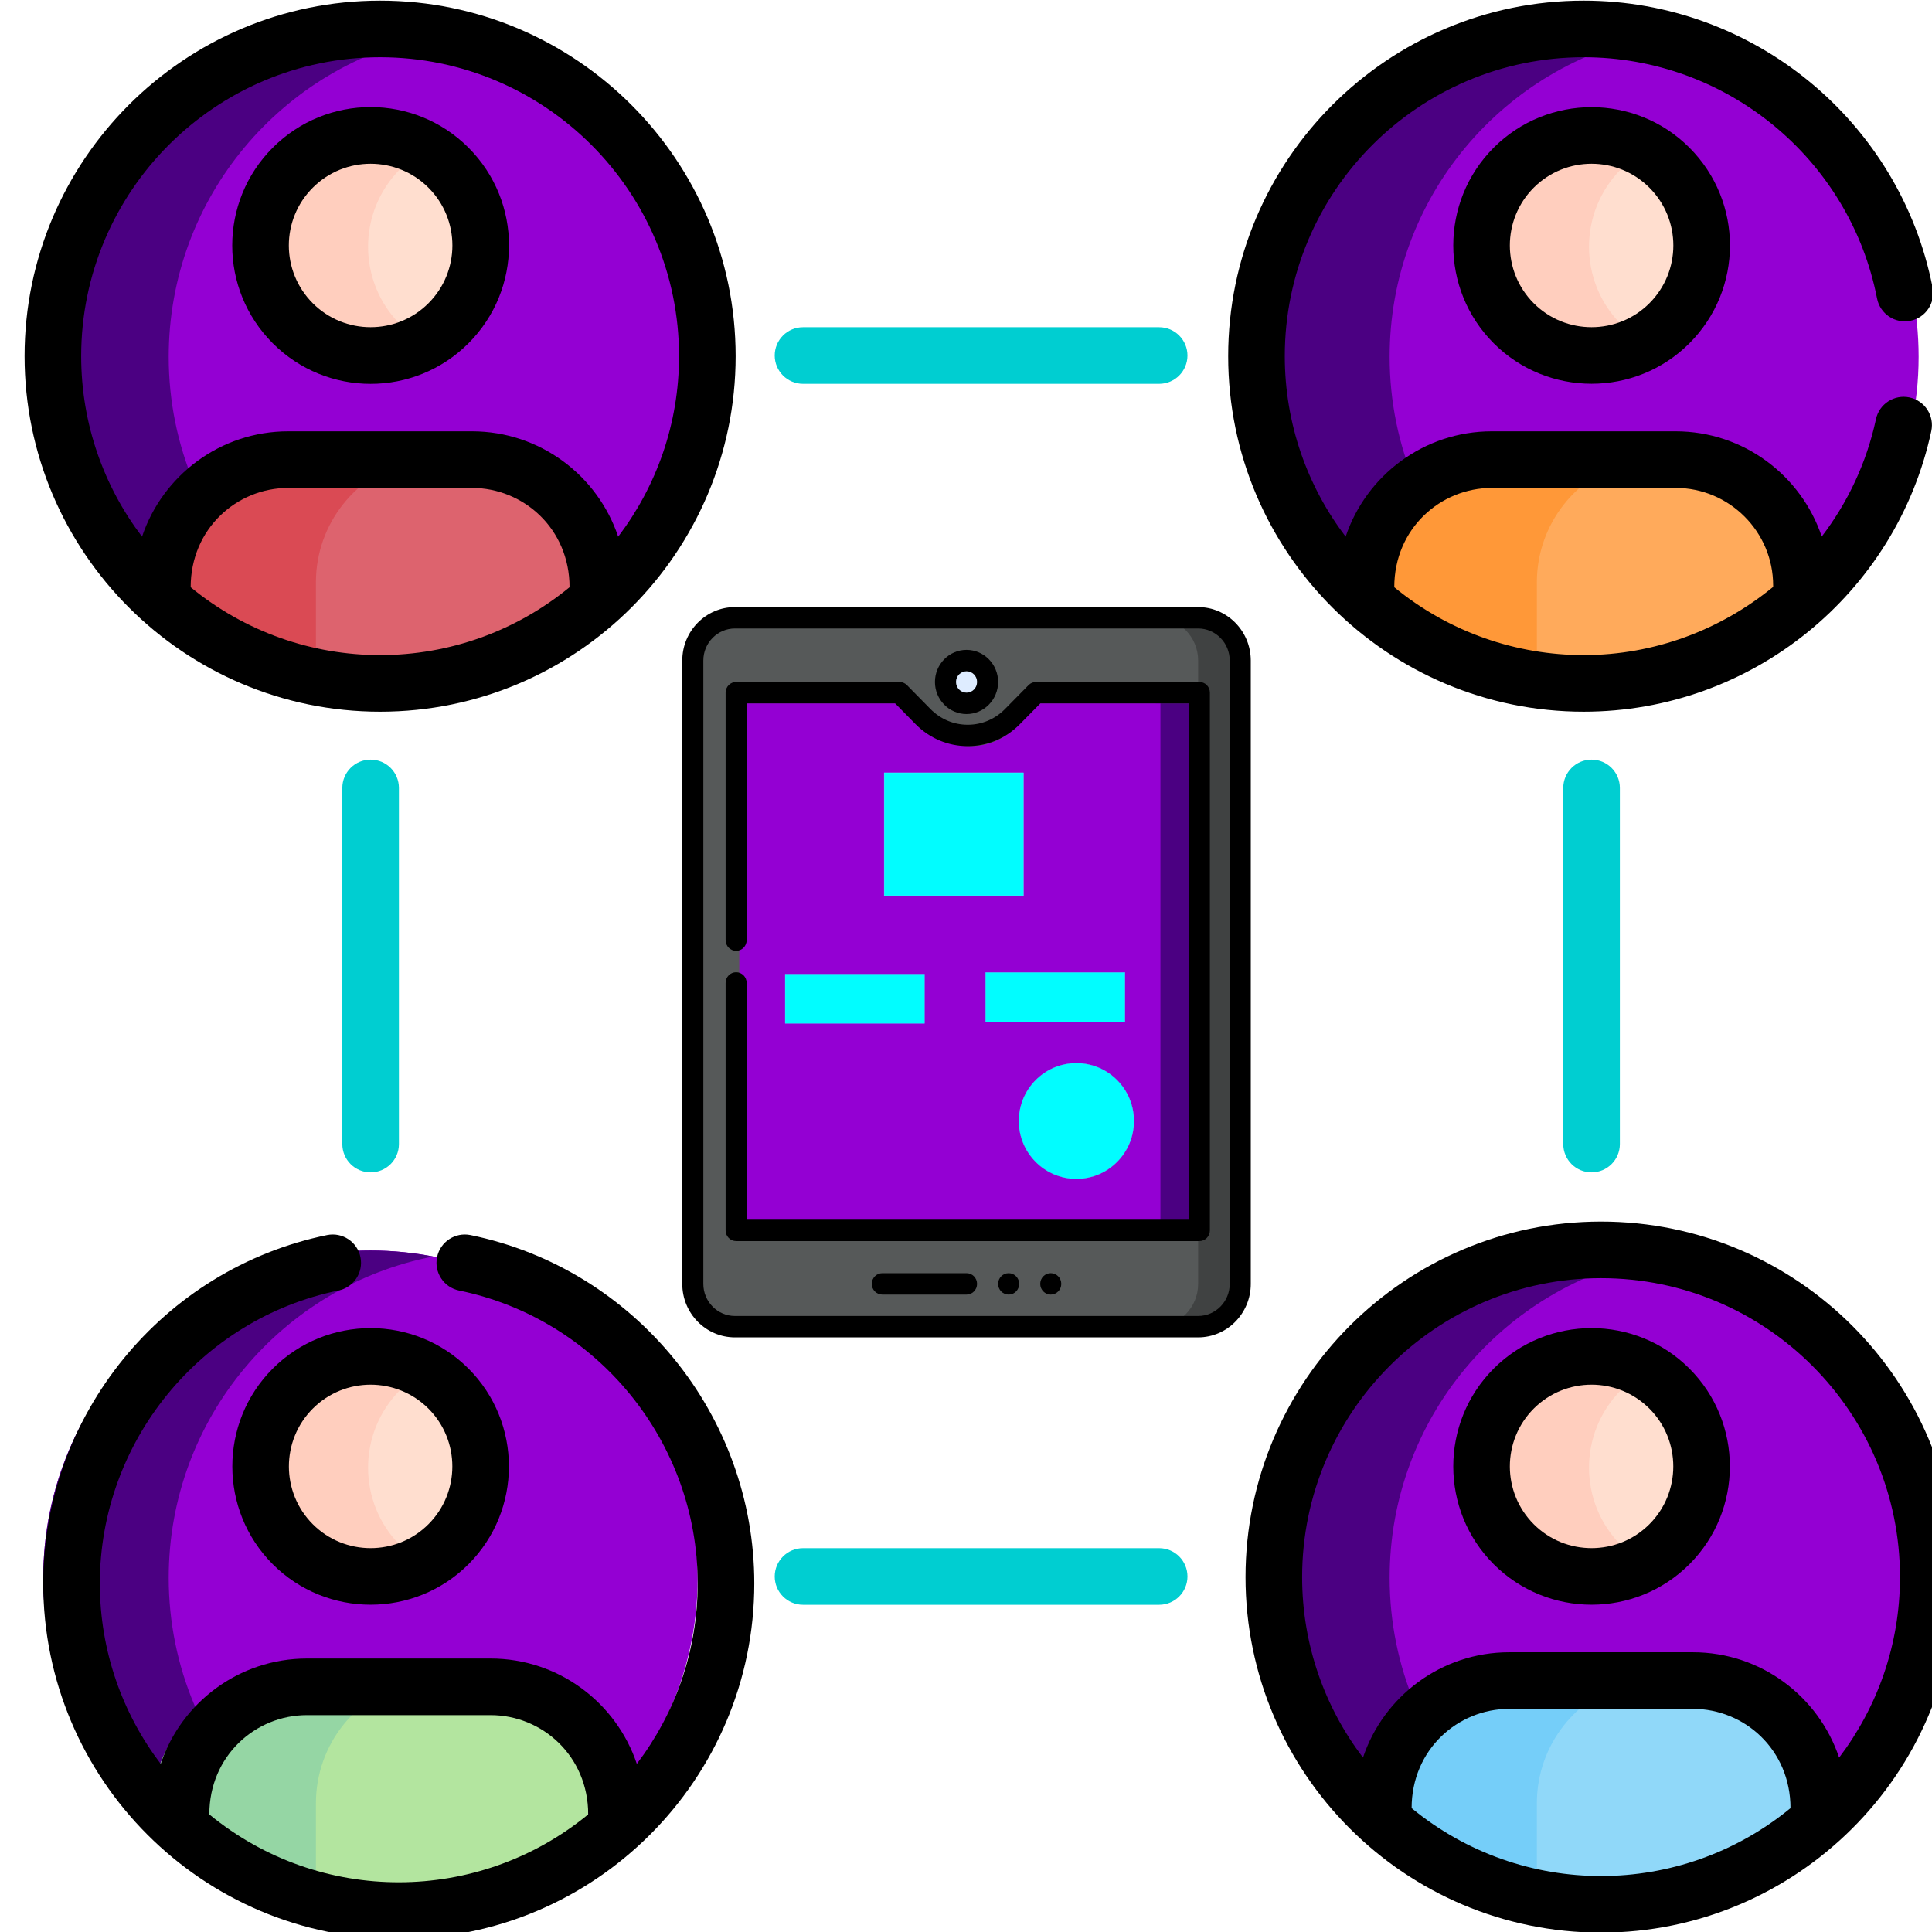 <?xml version="1.0" encoding="UTF-8" standalone="no"?>
<svg
   xmlns:dc="http://purl.org/dc/elements/1.1/"
   xmlns:cc="http://creativecommons.org/ns#"
   xmlns:rdf="http://www.w3.org/1999/02/22-rdf-syntax-ns#"
   xmlns:svg="http://www.w3.org/2000/svg"
   xmlns="http://www.w3.org/2000/svg"
   xmlns:sodipodi="http://sodipodi.sourceforge.net/DTD/sodipodi-0.dtd"
   xmlns:inkscape="http://www.inkscape.org/namespaces/inkscape"
   id="Capa_1"
   enable-background="new 0 0 511.999 511.999"
   height="512"
   viewBox="0 0 511.999 511.999"
   width="512"
   version="1.1"
   sodipodi:docname="novvos-membros.svg"
   inkscape:version="0.92.3 (2405546, 2018-03-11)">
  <defs
     id="defs99" />
  <sodipodi:namedview
     pagecolor="#ffffff"
     bordercolor="#666666"
     borderopacity="1"
     objecttolerance="10"
     gridtolerance="10"
     guidetolerance="10"
     inkscape:pageopacity="0"
     inkscape:pageshadow="2"
     inkscape:window-width="1440"
     inkscape:window-height="858"
     id="namedview97"
     showgrid="false"
     inkscape:zoom="0.4609375"
     inkscape:cx="483.35575"
     inkscape:cy="256"
     inkscape:window-x="-11"
     inkscape:window-y="-11"
     inkscape:window-maximized="1"
     inkscape:current-layer="Capa_1" />
  <g
     id="g94"
     transform="translate(4)">
    <g
       id="g62">
      <path
         d="m 360.035,159.278 5.463,-3.66 h 105 l 4.942,3.66 c 17.802,-15.882 29.016,-38.993 29.016,-64.727 0,-47.893 -38.825,-86.718 -86.718,-86.718 -47.893,0 -86.718,38.825 -86.718,86.718 0,25.734 11.213,48.845 29.015,64.727 z"
         id="path2"
         style="fill:#9400d3"
         inkscape:connector-curvature="0" />
      <g
         id="g6">
        <path
           d="m 364.27,94.551 c 0,-42.206 30.155,-77.364 70.093,-85.12 -5.381,-1.045 -10.938,-1.599 -16.625,-1.599 -47.893,0 -86.718,38.825 -86.718,86.718 0,25.734 11.213,48.845 29.015,64.727 l 5.463,-3.66 h 23.937 C 373.884,139.945 364.27,118.374 364.27,94.551 Z"
           id="path4"
           style="fill:#4b0082"
           inkscape:connector-curvature="0" />
      </g>
      <circle
         cx="417.738"
         cy="65.384"
         r="29.167"
         id="circle10"
         style="fill:#ffdecf" />
      <path
         d="m 425.649,86.008 c -11.39,-11.39 -11.39,-29.858 0,-41.248 1.937,-1.936 4.081,-3.535 6.356,-4.813 -11.112,-6.24 -25.438,-4.641 -34.892,4.813 -11.39,11.39 -11.39,29.858 0,41.248 9.454,9.454 23.78,11.053 34.892,4.813 -2.275,-1.278 -4.419,-2.877 -6.356,-4.813 z"
         id="path12"
         inkscape:connector-curvature="0"
         style="fill:#ffcebe" />
      <path
         d="m 442.082,121.968 c -10.318,0 -40.27,0 -48.688,0 -18.424,0 -33.359,14.935 -33.359,33.359 v 3.951 c 15.329,13.675 35.543,21.991 57.703,21.991 22.159,0 42.373,-8.316 57.703,-21.991 v -3.951 c 0,-18.424 -14.936,-33.359 -33.359,-33.359 z"
         id="path14"
         inkscape:connector-curvature="0"
         style="fill:#ffaa5b" />
      <path
         d="m 403.285,154.327 c 0,-15.623 10.741,-28.732 25.24,-32.359 -12.864,0 -29.25,0 -35.131,0 -18.423,0 -33.359,14.935 -33.359,33.359 v 3.951 c 11.921,10.635 26.803,18.006 43.25,20.768 z"
         id="path16"
         inkscape:connector-curvature="0"
         style="fill:#ff9838" />
      <path
         d="m 36.472,159.278 5.463,-3.66 h 105 l 4.942,3.66 c 17.802,-15.882 29.016,-38.993 29.016,-64.727 0,-47.893 -38.825,-86.718 -86.718,-86.718 -47.893,0 -86.718,38.825 -86.718,86.718 0,25.734 11.213,48.845 29.015,64.727 z"
         id="path18"
         style="fill:#9400d3;fill-opacity:1"
         inkscape:connector-curvature="0" />
      <g
         id="g22">
        <path
           d="M 40.707,94.551 C 40.707,52.345 70.862,17.187 110.8,9.431 105.419,8.386 99.862,7.832 94.175,7.832 46.282,7.832 7.457,46.657 7.457,94.55 c 0,25.734 11.213,48.845 29.015,64.727 l 5.463,-3.66 H 65.872 C 50.321,139.945 40.707,118.374 40.707,94.551 Z"
           id="path20"
           style="fill:#4b0082;fill-opacity:1"
           inkscape:connector-curvature="0" />
      </g>
      <circle
         cx="94.175"
         cy="65.384"
         r="29.167"
         id="circle24"
         style="fill:#ffdecf" />
      <path
         d="m 102.086,86.008 c -11.39,-11.39 -11.39,-29.858 0,-41.248 1.937,-1.936 4.081,-3.535 6.356,-4.813 -11.112,-6.24 -25.438,-4.641 -34.892,4.813 -11.39,11.39 -11.39,29.858 0,41.248 9.454,9.454 23.78,11.053 34.892,4.813 -2.275,-1.278 -4.419,-2.877 -6.356,-4.813 z"
         id="path26"
         inkscape:connector-curvature="0"
         style="fill:#ffcebe" />
      <path
         d="m 118.519,121.968 c -10.318,0 -40.27,0 -48.688,0 -18.424,0 -33.359,14.935 -33.359,33.359 v 3.951 c 15.329,13.675 35.543,21.991 57.703,21.991 22.16,0 42.373,-8.316 57.703,-21.991 v -3.951 c -10e-4,-18.424 -14.936,-33.359 -33.359,-33.359 z"
         id="path28"
         inkscape:connector-curvature="0"
         style="fill:#dd636e" />
      <path
         d="m 79.722,154.327 c 0,-15.623 10.741,-28.732 25.24,-32.359 -12.864,0 -29.25,0 -35.131,0 -18.423,0 -33.359,14.935 -33.359,33.359 v 3.951 c 11.921,10.635 26.803,18.006 43.25,20.768 z"
         id="path30"
         inkscape:connector-curvature="0"
         style="fill:#da4a54" />
      <path
         d="m 360.035,482.84 5.463,-3.66 h 105 l 4.942,3.66 c 17.802,-15.882 29.016,-38.993 29.016,-64.727 0,-47.893 -38.825,-86.718 -86.718,-86.718 -47.893,0 -86.718,38.825 -86.718,86.718 0,25.734 11.213,48.846 29.015,64.727 z"
         id="path32"
         style="fill:#9400d3;fill-opacity:1"
         inkscape:connector-curvature="0" />
      <g
         id="g36">
        <path
           d="m 364.27,418.113 c 0,-42.206 30.155,-77.364 70.093,-85.12 -5.381,-1.045 -10.938,-1.599 -16.625,-1.599 -47.893,0 -86.718,38.825 -86.718,86.718 0,25.734 11.213,48.845 29.015,64.727 l 5.463,-3.66 h 23.937 C 373.884,463.508 364.27,441.937 364.27,418.113 Z"
           id="path34"
           style="fill:#4b0082;fill-opacity:1"
           inkscape:connector-curvature="0" />
      </g>
      <circle
         cx="417.738"
         cy="388.946"
         r="29.167"
         id="circle38"
         style="fill:#ffdecf" />
      <path
         d="m 425.649,409.571 c -11.39,-11.39 -11.39,-29.858 0,-41.248 1.937,-1.936 4.081,-3.535 6.356,-4.813 -11.112,-6.24 -25.438,-4.641 -34.892,4.813 -11.39,11.39 -11.39,29.858 0,41.248 9.454,9.454 23.78,11.053 34.892,4.813 -2.275,-1.278 -4.419,-2.877 -6.356,-4.813 z"
         id="path40"
         inkscape:connector-curvature="0"
         style="fill:#ffcebe" />
      <path
         d="m 442.082,445.53 c -10.318,0 -40.27,0 -48.688,0 -18.424,0 -33.359,14.935 -33.359,33.359 v 3.951 c 15.329,13.675 35.543,21.991 57.703,21.991 22.159,0 42.373,-8.316 57.703,-21.991 v -3.951 c 0,-18.423 -14.936,-33.359 -33.359,-33.359 z"
         id="path42"
         inkscape:connector-curvature="0"
         style="fill:#90d8f9" />
      <path
         d="m 403.285,477.889 c 0,-15.623 10.741,-28.732 25.24,-32.359 -12.864,0 -29.25,0 -35.131,0 -18.423,0 -33.359,14.935 -33.359,33.359 v 3.951 c 11.921,10.635 26.803,18.006 43.25,20.768 z"
         id="path44"
         inkscape:connector-curvature="0"
         style="fill:#75cef9" />
      <path
         d="m 36.472,482.84 5.463,-3.66 h 105 l 4.942,3.66 c 17.802,-15.882 29.016,-38.993 29.016,-64.727 0,-47.893 -38.825,-86.718 -86.718,-86.718 -47.893,0 -86.718,38.825 -86.718,86.718 0,25.734 11.213,48.846 29.015,64.727 z"
         id="path46"
         style="fill:#9400d3;fill-opacity:1"
         inkscape:connector-curvature="0" />
      <g
         id="g50">
        <path
           d="m 40.707,418.113 c 0,-42.206 30.155,-77.364 70.093,-85.12 -5.381,-1.045 -10.938,-1.599 -16.625,-1.599 -47.893,0 -86.718,38.825 -86.718,86.718 0,25.734 11.213,48.845 29.015,64.727 l 5.463,-3.66 H 65.872 C 50.321,463.508 40.707,441.937 40.707,418.113 Z"
           id="path48"
           style="fill:#4b0082;fill-opacity:1"
           inkscape:connector-curvature="0" />
      </g>
      <circle
         cx="94.175"
         cy="388.946"
         r="29.167"
         id="circle52"
         style="fill:#ffdecf" />
      <path
         d="m 102.086,409.571 c -11.39,-11.39 -11.39,-29.858 0,-41.248 1.937,-1.936 4.081,-3.535 6.356,-4.813 -11.112,-6.24 -25.438,-4.641 -34.892,4.813 -11.39,11.39 -11.39,29.858 0,41.248 9.454,9.454 23.78,11.053 34.892,4.813 -2.275,-1.278 -4.419,-2.877 -6.356,-4.813 z"
         id="path54"
         inkscape:connector-curvature="0"
         style="fill:#ffcebe" />
      <path
         d="m 118.519,445.53 c -10.318,0 -40.27,0 -48.688,0 -18.424,0 -33.359,14.935 -33.359,33.359 v 3.951 c 15.329,13.675 35.543,21.991 57.703,21.991 22.16,0 42.373,-8.316 57.703,-21.991 v -3.951 C 151.877,460.466 136.942,445.53 118.519,445.53 Z"
         id="path56"
         inkscape:connector-curvature="0"
         style="fill:#b3e59f" />
      <path
         d="m 79.722,477.889 c 0,-15.623 10.741,-28.732 25.24,-32.359 -12.864,0 -29.25,0 -35.131,0 -18.423,0 -33.359,14.935 -33.359,33.359 v 3.951 c 11.921,10.635 26.803,18.006 43.25,20.768 z"
         id="path58"
         inkscape:connector-curvature="0"
         style="fill:#95d6a4" />
    </g>
    <g
       id="g92">
      <path
         d="m 96.732,188.606 c 52.09,0 94.219,-42.331 94.219,-94.218 0,-51.953 -42.267,-94.219 -94.219,-94.219 -51.952,0 -94.218,42.266 -94.218,94.218 0,51.911 42.236,94.219 94.218,94.219 z m 50.203,-32.988 c -14.197,11.661 -31.871,17.988 -50.203,17.988 -17.936,0 -35.71,-6.084 -50.202,-17.987 0,-15.529 12.243,-26.314 25.858,-26.314 h 48.688 c 13.629,-0.001 25.859,10.796 25.859,26.313 z M 96.732,15.169 c 43.682,0 79.219,35.537 79.219,79.218 0,17.96 -6.017,34.535 -16.127,47.837 -5.426,-16.205 -20.739,-27.92 -38.748,-27.92 H 72.388 c -18.007,0 -33.321,11.715 -38.747,27.92 -10.11,-13.302 -16.127,-29.877 -16.127,-47.837 0,-43.681 35.537,-79.218 79.218,-79.218 z"
         id="path68"
         inkscape:connector-curvature="0" />
      <path
         d="m 420.296,323.73 c -51.952,0 -94.219,42.267 -94.219,94.219 0,51.931 42.191,94.218 94.219,94.218 51.766,0 94.218,-42.078 94.218,-94.218 0,-51.952 -42.266,-94.219 -94.218,-94.219 z m 50.202,155.45 c -29.09,23.894 -71.085,24.083 -100.405,0 0,-15.529 12.243,-26.313 25.858,-26.313 h 48.688 c 13.631,-0.001 25.859,10.795 25.859,26.313 z m 12.889,-13.394 c -5.426,-16.205 -20.739,-27.92 -38.747,-27.92 h -48.688 c -18.007,0 -33.32,11.715 -38.746,27.92 -10.111,-13.302 -16.128,-29.877 -16.128,-47.837 0,-43.682 35.537,-79.219 79.219,-79.219 43.681,0 79.218,35.537 79.218,79.219 -10e-4,17.96 -6.018,34.535 -16.128,47.837 z"
         id="path70"
         inkscape:connector-curvature="0" />
      <path
         d="m 120.145,90.979 c 14.331,-14.33 14.332,-37.524 0,-51.854 h 0.001 C 105.817,24.796 82.622,24.792 68.292,39.125 53.96,53.454 53.959,76.647 68.29,90.979 c 14.329,14.329 37.524,14.332 51.855,0 z M 78.897,49.73 c 8.448,-8.448 22.193,-8.448 30.641,0 h 0.001 c 8.467,8.468 8.468,22.173 -0.001,30.642 -8.447,8.447 -22.192,8.447 -30.642,0 -8.467,-8.468 -8.468,-22.173 0.001,-30.642 z"
         id="path72"
         inkscape:connector-curvature="0" />
      <path
         d="m 68.291,414.542 c 14.293,14.293 37.557,14.295 51.854,0 14.296,-14.297 14.296,-37.56 0,-51.856 h -10e-4 c -14.295,-14.295 -37.558,-14.295 -51.854,0 -14.296,14.296 -14.296,37.559 10e-4,51.856 z m 10.605,-41.249 c 8.45,-8.448 22.194,-8.448 30.642,0 8.448,8.447 8.448,22.194 0.001,30.642 -8.447,8.449 -22.194,8.449 -30.642,0 -8.448,-8.448 -8.448,-22.195 -0.001,-30.642 z"
         id="path74"
         inkscape:connector-curvature="0" />
      <path
         d="m 391.853,39.124 c -14.295,14.296 -14.295,37.558 0,51.854 14.311,14.311 37.575,14.282 51.855,0 14.331,-14.33 14.332,-37.524 0,-51.854 h 10e-4 c -14.297,-14.298 -37.56,-14.296 -51.856,0 z m 41.249,41.248 c -8.447,8.448 -22.192,8.449 -30.642,0 -8.448,-8.448 -8.448,-22.194 0,-30.642 8.447,-8.448 22.195,-8.448 30.642,0 h 0.001 c 8.467,8.469 8.468,22.174 -0.001,30.642 z"
         id="path76"
         inkscape:connector-curvature="0" />
      <path
         d="m 443.708,362.686 c -14.295,-14.295 -37.559,-14.296 -51.855,0.001 -14.295,14.296 -14.295,37.559 10e-4,51.855 14.296,14.296 37.558,14.295 51.855,0 14.296,-14.297 14.296,-37.56 -10e-4,-51.856 z m -10.605,41.249 c -8.447,8.448 -22.193,8.449 -30.643,10e-4 -8.447,-8.448 -8.447,-22.195 -10e-4,-30.643 8.449,-8.447 22.194,-8.448 30.643,0 8.448,8.447 8.448,22.194 0.001,30.642 z"
         id="path78"
         inkscape:connector-curvature="0" />
      <path
         d="m 303.19,101.718 c 4.143,0 7.5,-3.358 7.5,-7.5 0,-4.142 -3.357,-7.5 -7.5,-7.5 h -94.382 c -4.143,0 -7.5,3.358 -7.5,7.5 0,4.142 3.357,7.5 7.5,7.5 z"
         id="path80"
         style="fill:#00ced1"
         inkscape:connector-curvature="0" />
      <path
         d="m 208.809,410.281 c -4.143,0 -7.5,3.357 -7.5,7.5 0,4.143 3.357,7.5 7.5,7.5 h 94.382 c 4.143,0 7.5,-3.357 7.5,-7.5 0,-4.143 -3.357,-7.5 -7.5,-7.5 z"
         id="path82"
         style="fill:#00ced1"
         inkscape:connector-curvature="0" />
      <path
         d="m 101.718,303.19 v -94.382 c 0,-4.143 -3.357,-7.5 -7.5,-7.5 -4.143,0 -7.5,3.357 -7.5,7.5 v 94.382 c 0,4.143 3.357,7.5 7.5,7.5 4.143,0 7.5,-3.357 7.5,-7.5 z"
         id="path84"
         style="fill:#00ced1"
         inkscape:connector-curvature="0" />
      <path
         d="m 425.28,303.19 v -94.382 c 0,-4.143 -3.357,-7.5 -7.5,-7.5 -4.143,0 -7.5,3.357 -7.5,7.5 v 94.382 c 0,4.143 3.357,7.5 7.5,7.5 4.143,0 7.5,-3.357 7.5,-7.5 z"
         id="path86"
         style="fill:#00ced1"
         inkscape:connector-curvature="0" />
      <path
         d="m 493.441,79.1 c 0.794,4.065 4.739,6.719 8.799,5.922 4.065,-0.794 6.717,-4.734 5.922,-8.799 C 499.551,32.154 460.665,0.168 415.701,0.168 363.749,0.168 321.482,42.434 321.482,94.386 c 0,52.203 42.439,94.218 94.219,94.218 44.493,0 82.867,-31.259 92.115,-74.37 0.869,-4.05 -1.71,-8.038 -5.76,-8.906 -4.045,-0.866 -8.037,1.71 -8.906,5.76 -2.48,11.56 -7.495,22.102 -14.368,31.107 -5.434,-16.191 -20.74,-27.892 -38.737,-27.892 h -48.688 c -18.007,0 -33.321,11.715 -38.747,27.92 -10.111,-13.302 -16.127,-29.877 -16.127,-47.837 -10e-4,-43.681 35.537,-79.218 79.218,-79.218 37.807,0 70.501,26.887 77.74,63.932 z m -102.084,50.203 h 48.688 c 14.259,0 25.858,11.6 25.858,25.859 v 0.367 c -13.827,11.339 -31.431,18.076 -50.202,18.076 -17.678,0 -35.531,-5.936 -50.203,-17.988 0,-15.529 12.243,-26.314 25.859,-26.314 z"
         id="path88"
         inkscape:connector-curvature="0" />
      <path
         d="m 101.675,513.828 c 51.995,0 94.219,-42.284 94.219,-94.218 0,-44.551 -31.632,-83.368 -75.213,-92.3 -4.052,-0.825 -8.022,1.784 -8.854,5.842 -0.832,4.058 1.784,8.021 5.842,8.854 36.635,7.507 63.225,40.145 63.225,77.604 0,17.959 -6.017,34.534 -16.128,47.837 -5.426,-16.205 -20.739,-27.92 -38.747,-27.92 H 77.331 c -18.007,0 -33.321,11.715 -38.747,27.92 -10.11,-13.302 -16.127,-29.877 -16.127,-47.837 0,-37.46 26.589,-70.098 63.224,-77.604 4.058,-0.832 6.673,-4.796 5.842,-8.854 -0.831,-4.058 -4.794,-6.669 -8.854,-5.842 -43.581,8.932 -75.212,47.749 -75.212,92.3 0,51.858 42.109,94.218 94.218,94.218 z M 77.331,454.527 h 48.688 c 13.63,0 25.859,10.796 25.859,26.313 -29.04,23.852 -71.046,24.115 -100.405,0 0,-15.529 12.243,-26.313 25.858,-26.313 z"
         id="path90"
         inkscape:connector-curvature="0" />
    </g>
  </g>
  <g
     id="g901"
     transform="translate(525.016,-221.288)">
    <g
       transform="matrix(0.372,0,0,0.378,-364.108,382.169)"
       id="g961">
      <path
         style="fill:#404242"
         inkscape:connector-curvature="0"
         d="m 421,7.5 h -30 v 497 h 30 c 16.57,0 30,-13.43 30,-30 v -437 c 0,-16.57 -13.43,-30 -30,-30 z"
         id="path939" />
      <path
         style="fill:#565959"
         inkscape:connector-curvature="0"
         d="M 391,7.5 H 91 c -16.57,0 -30,13.43 -30,30 v 437 c 0,16.57 13.43,30 30,30 h 300 c 16.57,0 30,-13.43 30,-30 v -30 L 331,256 421,67.5 v -30 c 0,-16.57 -13.43,-30 -30,-30 z"
         id="path941" />
      <path
         style="fill:#4b0082"
         inkscape:connector-curvature="0"
         d="m 286,256 105,188.5 h 30 v -377 h -30 z"
         id="path943" />
      <path
         style="fill:#9400d3"
         inkscape:connector-curvature="0"
         d="m 307.768,67.5 c -9.144,9.139 -16.831,16.82 -16.844,16.82 -8.147,8.139 -19.39,13.18 -31.789,13.18 -12.399,0 -23.642,-5.041 -31.82,-13.18 l -16.82,-16.82 H 94.135 v 377 H 394.135 v -377 z"
         id="path945" />
      <circle
         style="fill:#deecff"
         cx="256"
         cy="52.5"
         r="15"
         id="circle947" />
      <circle
         cx="286"
         cy="474.5"
         r="7.5"
         id="circle949" />
      <circle
         cx="316"
         cy="474.5"
         r="7.5"
         id="circle951" />
      <path
         inkscape:connector-curvature="0"
         d="m 256,467 h -60 c -4.142,0 -7.5,3.357 -7.5,7.5 0,4.143 3.358,7.5 7.5,7.5 h 60 c 4.142,0 7.5,-3.357 7.5,-7.5 0,-4.143 -3.358,-7.5 -7.5,-7.5 z"
         id="path953" />
      <path
         inkscape:connector-curvature="0"
         d="M 421,0 H 91 C 70.322,0 53.5,16.822 53.5,37.5 v 437 c 0,20.678 16.822,37.5 37.5,37.5 h 330 c 20.678,0 37.5,-16.822 37.5,-37.5 V 37.5 C 458.5,16.822 441.678,0 421,0 Z m 22.5,474.5 c 0,12.406 -10.093,22.5 -22.5,22.5 H 91 C 78.593,497 68.5,486.906 68.5,474.5 V 37.5 C 68.5,25.094 78.593,15 91,15 h 330 c 12.407,0 22.5,10.094 22.5,22.5 z"
         id="path955" />
      <path
         inkscape:connector-curvature="0"
         d="M 256,75 C 268.407,75 278.5,64.906 278.5,52.5 278.5,40.094 268.407,30 256,30 243.593,30 233.5,40.094 233.5,52.5 233.5,64.906 243.593,75 256,75 Z m 0,-30 c 4.136,0 7.5,3.364 7.5,7.5 0,4.136 -3.364,7.5 -7.5,7.5 -4.136,0 -7.5,-3.364 -7.5,-7.5 0,-4.136 3.364,-7.5 7.5,-7.5 z"
         id="path957" />
      <path
         inkscape:connector-curvature="0"
         d="m 421.868,52.5 h -116.367 c -1.988,0 -3.896,0.79 -5.302,2.195 -10.516,10.511 -16.843,16.818 -16.843,16.818 -7.091,7.086 -16.498,10.987 -26.488,10.987 -9.983,0 -19.405,-3.905 -26.517,-10.984 l -16.82,-16.819 c -1.406,-1.407 -3.313,-2.197 -5.303,-2.197 H 91.868 c -4.142,0 -7.5,3.357 -7.5,7.5 v 173.5 c 0,4.143 3.358,7.5 7.5,7.5 4.142,0 7.5,-3.357 7.5,-7.5 V 67.5 H 205.122 l 14.635,14.635 c 9.955,9.908 23.134,15.365 37.111,15.365 13.994,0 27.167,-5.46 37.09,-15.375 0.425,-0.419 14.648,-14.625 14.648,-14.625 h 105.762 v 362 H 99.368 v -166 c 0,-4.143 -3.358,-7.5 -7.5,-7.5 -4.142,0 -7.5,3.357 -7.5,7.5 V 437 c 0,4.143 3.358,7.5 7.5,7.5 H 421.868 c 4.142,0 7.5,-3.357 7.5,-7.5 V 60 c 0,-4.143 -3.358,-7.5 -7.5,-7.5 z"
         id="path959" />
    </g>
    <rect
       y="479.436"
       x="-316.935"
       height="13.058"
       width="36.923"
       id="rect866"
       style="opacity:0.992;fill:#00ffff;fill-opacity:1;fill-rule:nonzero;stroke:#47ffff;stroke-width:0.058;stroke-miterlimit:4;stroke-dasharray:none;stroke-opacity:1" />
    <ellipse
       ry="15.32"
       rx="15.239"
       cy="518.365"
       cx="-239.763"
       id="path885"
       style="opacity:0.992;fill:#00ffff;fill-opacity:1;fill-rule:nonzero;stroke:#47ffff;stroke-width:0.044;stroke-miterlimit:4;stroke-dasharray:none;stroke-opacity:1" />
    <rect
       y="426.085"
       x="-290.693"
       height="32.55"
       width="36.889"
       id="rect866-2"
       style="opacity:0.992;fill:#00ffff;fill-opacity:1;fill-rule:nonzero;stroke:#47ffff;stroke-width:0.092;stroke-miterlimit:4;stroke-dasharray:none;stroke-opacity:1"
       inkscape:transform-center-x="451.62019"
       inkscape:transform-center-y="119.39354" />
    <rect
       y="479.006"
       x="-263.824"
       height="13.058"
       width="36.923"
       id="rect866-23"
       style="opacity:0.992;fill:#00ffff;fill-opacity:1;fill-rule:nonzero;stroke:#47ffff;stroke-width:0.058;stroke-miterlimit:4;stroke-dasharray:none;stroke-opacity:1" />
  </g>
</svg>
